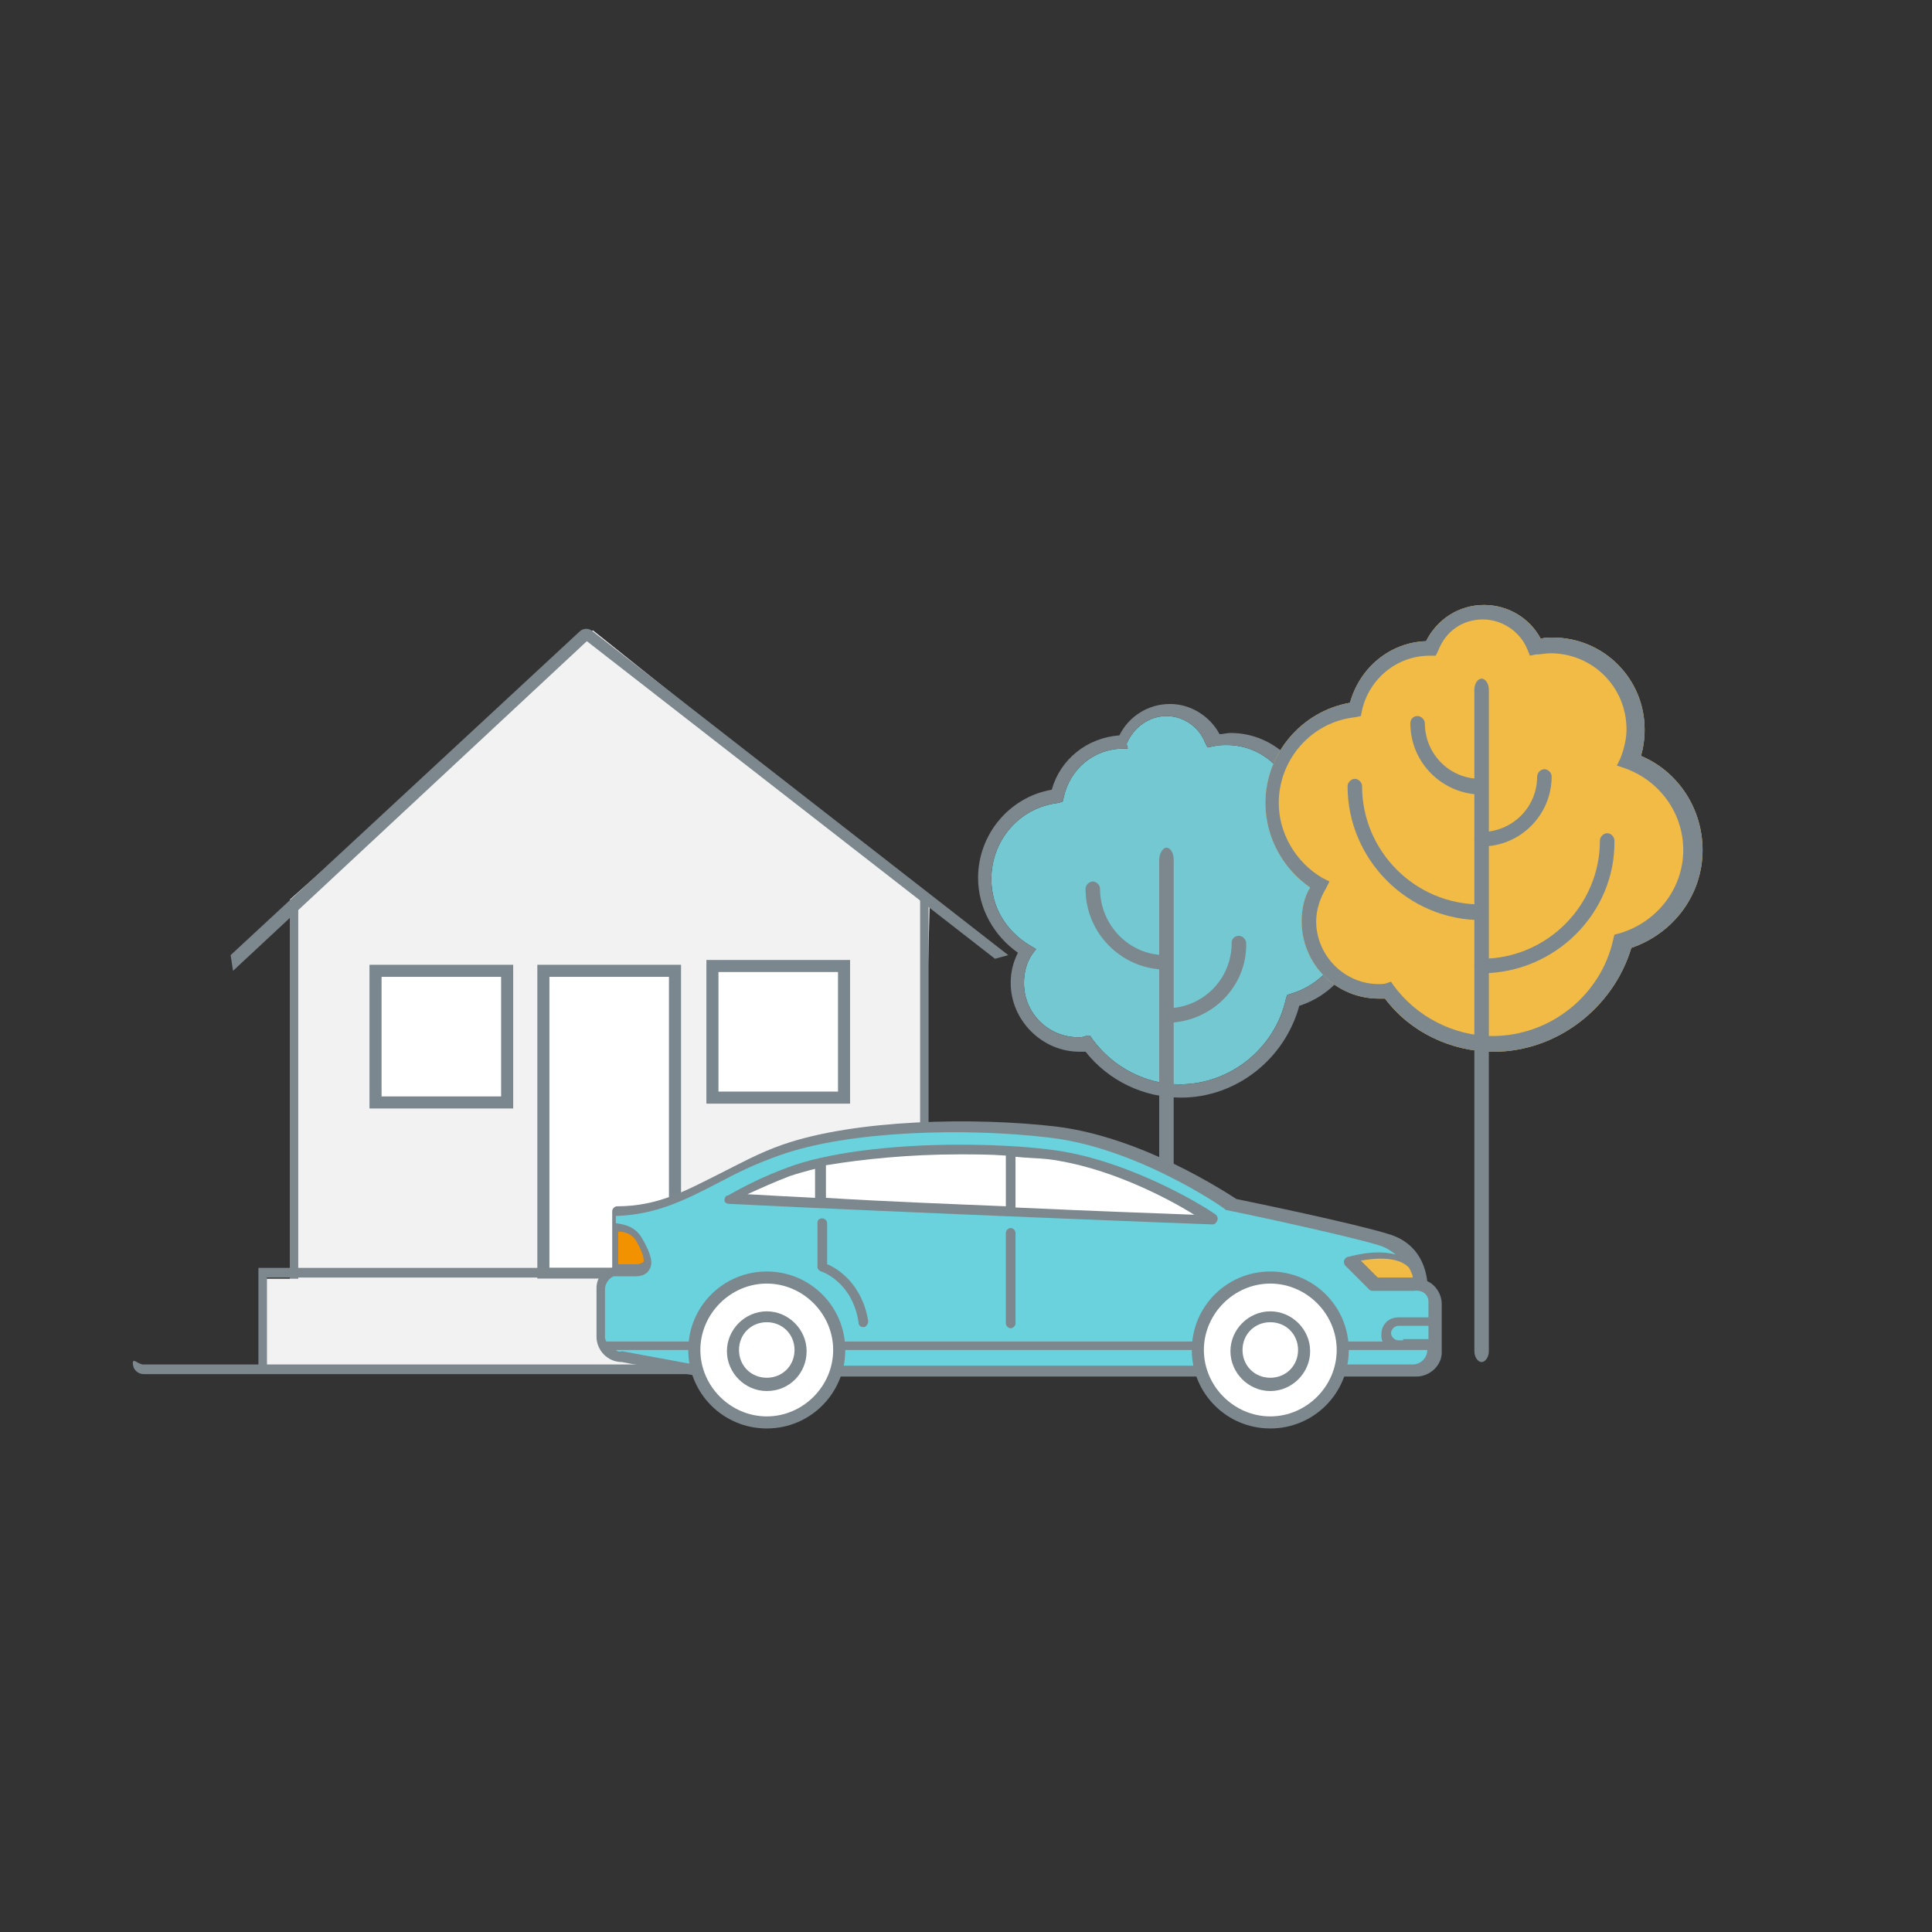 <?xml version="1.0" encoding="utf-8"?>
<!-- Generator: Adobe Illustrator 21.0.2, SVG Export Plug-In . SVG Version: 6.00 Build 0)  -->
<svg version="1.1" xmlns="http://www.w3.org/2000/svg" xmlns:xlink="http://www.w3.org/1999/xlink" x="0px" y="0px"
	 viewBox="0 0 160 160" style="enable-background:new 0 0 160 160;" xml:space="preserve">
<rect x="0" y="0" width="160" height="160" fill="#333333" stroke="none"/>
<style type="text/css">
	.st0{fill-rule:evenodd;clip-rule:evenodd;fill:#F2F2F2;}
	.st1{fill-rule:evenodd;clip-rule:evenodd;fill:#73C8D1;}
	.st2{fill-rule:evenodd;clip-rule:evenodd;fill:none;}
	.st3{fill-rule:evenodd;clip-rule:evenodd;fill:#7C878E;}
	.st4{fill-rule:evenodd;clip-rule:evenodd;fill:#F1BB46;}
	.st5{fill:none;}
	.st6{fill:#7B878E;}
	.st7{fill:#FFFFFF;}
	.st8{fill-rule:evenodd;clip-rule:evenodd;fill:#F39200;}
	.st9{fill-rule:evenodd;clip-rule:evenodd;fill:#69D2DC;}
	.st10{fill-rule:evenodd;clip-rule:evenodd;fill:#FFFFFF;}
	.st11{fill:#7C878E;}
</style>
<g id="Layer_1">
	<polygon class="st0" points="49.1,52.2 77,74.5 76.2,106.3 24,106.3 24,74.5 	"/>
	<path class="st1" d="M90.3,85.8l0.2,0.3c1.7,2.3,4.4,3.7,7.2,3.7c4.2,0,7.9-3,8.8-7.1l0.1-0.3l0.3-0.1c2.7-0.8,4.6-3.2,4.6-6.1
		c0-2.7-1.7-5.1-4.3-6l-0.6-0.2l0.2-0.6c0.3-0.7,0.4-1.4,0.4-2.1c0-3.1-2.5-5.6-5.6-5.6c-0.3,0-0.7,0-1.1,0.1l-0.5,0.1l-0.2-0.4
		c-0.5-1.3-1.8-2.2-3.2-2.2c-1.4,0-2.7,0.9-3.3,2.3L93.4,62H93c-2.4,0-4.4,1.7-4.9,4l-0.1,0.4l-0.4,0.1c-3.2,0.4-5.5,3.1-5.5,6.3
		c0,2.3,1.2,4.3,3.2,5.5l0.5,0.3L85.5,79c-0.5,0.7-0.7,1.6-0.7,2.4c0,2.5,2,4.5,4.5,4.5c0.2,0,0.4,0,0.6-0.1L90.3,85.8z"/>
	<title>WesBank Icons v1_aj</title>
	<path class="st2" d="M90.3,85.8l0.2,0.3c1.7,2.3,4.4,3.7,7.2,3.7c4.2,0,7.9-3,8.8-7.1l0.1-0.3l0.3-0.1c2.7-0.8,4.6-3.2,4.6-6.1
		c0-2.7-1.7-5.1-4.3-6l-0.6-0.2l0.2-0.6c0.3-0.7,0.4-1.4,0.4-2.1c0-3.1-2.5-5.6-5.6-5.6c-0.3,0-0.7,0-1.1,0.1l-0.5,0.1l-0.2-0.4
		c-0.5-1.3-1.8-2.2-3.2-2.2c-1.4,0-2.7,0.9-3.3,2.3L93.4,62H93c-2.4,0-4.4,1.7-4.9,4l-0.1,0.4l-0.4,0.1c-3.2,0.4-5.5,3.1-5.5,6.3
		c0,2.3,1.2,4.3,3.2,5.5l0.5,0.3L85.5,79c-0.5,0.7-0.7,1.6-0.7,2.4c0,2.5,2,4.5,4.5,4.5c0.2,0,0.4,0,0.6-0.1L90.3,85.8z"/>
	<path class="st2" d="M90.3,85.8l0.2,0.3c1.7,2.3,4.4,3.7,7.2,3.7c4.2,0,7.9-3,8.8-7.1l0.1-0.3l0.3-0.1c2.7-0.8,4.6-3.2,4.6-6.1
		c0-2.7-1.7-5.1-4.3-6l-0.6-0.2l0.2-0.6c0.3-0.7,0.4-1.4,0.4-2.1c0-3.1-2.5-5.6-5.6-5.6c-0.3,0-0.7,0-1.1,0.1l-0.5,0.1l-0.2-0.4
		c-0.5-1.3-1.8-2.2-3.2-2.2c-1.4,0-2.7,0.9-3.3,2.3L93.4,62H93c-2.4,0-4.4,1.7-4.9,4l-0.1,0.4l-0.4,0.1c-3.2,0.4-5.5,3.1-5.5,6.3
		c0,2.3,1.2,4.3,3.2,5.5l0.5,0.3L85.5,79c-0.5,0.7-0.7,1.6-0.7,2.4c0,2.5,2,4.5,4.5,4.5c0.2,0,0.4,0,0.6-0.1L90.3,85.8z"/>
	<path class="st3" d="M97.8,90.9c-3.1,0-6-1.4-7.9-3.8c-0.2,0-0.3,0-0.5,0c-3.1,0-5.7-2.6-5.7-5.7c0-0.9,0.2-1.7,0.6-2.5
		c-2-1.4-3.3-3.7-3.3-6.2c0-3.6,2.6-6.7,6.1-7.3c0.7-2.5,2.9-4.3,5.6-4.5c0.8-1.6,2.4-2.6,4.2-2.6c1.7,0,3.3,1,4.1,2.5
		c0.3,0,0.6-0.1,0.9-0.1c3.7,0,6.7,3,6.7,6.7c0,0.7-0.1,1.3-0.3,2c2.7,1.2,4.5,3.9,4.5,6.8c0,3.2-2.1,6.1-5.2,7.1
		C106.4,87.7,102.4,90.9,97.8,90.9z M90.3,85.8l0.2,0.3c1.7,2.3,4.4,3.7,7.2,3.7c4.2,0,7.9-3,8.8-7.1l0.1-0.3l0.3-0.1
		c2.7-0.8,4.6-3.2,4.6-6.1c0-2.7-1.7-5.1-4.3-6l-0.6-0.2l0.2-0.6c0.3-0.7,0.4-1.4,0.4-2.1c0-3.1-2.5-5.6-5.6-5.6
		c-0.3,0-0.7,0-1.1,0.1l-0.5,0.1l-0.2-0.4c-0.5-1.3-1.8-2.2-3.2-2.2c-1.4,0-2.7,0.9-3.3,2.3L93.4,62H93c-2.4,0-4.4,1.7-4.9,4
		l-0.1,0.4l-0.4,0.1c-3.2,0.4-5.5,3.1-5.5,6.3c0,2.3,1.2,4.3,3.2,5.5l0.5,0.3L85.5,79c-0.5,0.7-0.7,1.6-0.7,2.4c0,2.5,2,4.5,4.5,4.5
		c0.2,0,0.4,0,0.6-0.1L90.3,85.8z"/>
	<rect x="104.6" y="50" class="st2" width="36.1" height="37.1"/>
	<path class="st2" d="M115.2,81.3l0.2,0.3c1.9,2.6,5,4.2,8.2,4.2c4.8,0,9-3.4,10-8l0.1-0.4l0.4-0.1c3.1-0.9,5.3-3.7,5.3-6.9
		c0-3.1-2-5.8-4.9-6.8l-0.6-0.2l0.3-0.6c0.3-0.8,0.5-1.6,0.5-2.4c0-3.5-2.8-6.3-6.3-6.3c-0.4,0-0.8,0.1-1.2,0.1l-0.5,0.1l-0.2-0.5
		c-0.6-1.5-2.1-2.5-3.7-2.5c-1.7,0-3.1,1-3.7,2.6l-0.2,0.4h-0.5c-2.7,0-5,1.9-5.6,4.5l-0.1,0.5l-0.5,0.1c-3.6,0.4-6.3,3.5-6.3,7.1
		c0,2.5,1.4,4.9,3.6,6.2l0.6,0.3l-0.3,0.6c-0.5,0.8-0.8,1.8-0.8,2.7c0,2.8,2.3,5.2,5.2,5.2c0.2,0,0.5,0,0.7-0.1L115.2,81.3z"/>
	<rect x="104.6" y="50" class="st2" width="36.1" height="37.1"/>
	<path class="st2" d="M115.2,81.3l0.2,0.3c1.9,2.6,5,4.2,8.2,4.2c4.8,0,9-3.4,10-8l0.1-0.4l0.4-0.1c3.1-0.9,5.3-3.7,5.3-6.9
		c0-3.1-2-5.8-4.9-6.8l-0.6-0.2l0.3-0.6c0.3-0.8,0.5-1.6,0.5-2.4c0-3.5-2.8-6.3-6.3-6.3c-0.4,0-0.8,0.1-1.2,0.1l-0.5,0.1l-0.2-0.5
		c-0.6-1.5-2.1-2.5-3.7-2.5c-1.7,0-3.1,1-3.7,2.6l-0.2,0.4h-0.5c-2.7,0-5,1.9-5.6,4.5l-0.1,0.5l-0.5,0.1c-3.6,0.4-6.3,3.5-6.3,7.1
		c0,2.5,1.4,4.9,3.6,6.2l0.6,0.3l-0.3,0.6c-0.5,0.8-0.8,1.8-0.8,2.7c0,2.8,2.3,5.2,5.2,5.2c0.2,0,0.5,0,0.7-0.1L115.2,81.3z"/>
	<path class="st2" d="M96.6,98.9c-0.3,0-0.6-0.3-0.6-0.6V70.9c0-0.3,0.3-0.6,0.6-0.6s0.6,0.3,0.6,0.6v27.4
		C97.2,98.6,96.9,98.9,96.6,98.9"/>
	<path class="st2" d="M96.6,80.3c-3.7,0-6.7-3-6.7-6.7c0-0.3,0.3-0.6,0.6-0.6s0.6,0.3,0.6,0.6c0,3,2.4,5.5,5.4,5.5
		c0.3,0,0.6,0.3,0.6,0.6C97.2,80,96.9,80.3,96.6,80.3"/>
	<path class="st2" d="M96.6,84.7c-0.3,0-0.6-0.3-0.6-0.6c0-0.3,0.3-0.6,0.6-0.6c3,0,5.4-2.4,5.4-5.4c0-0.4,0.3-0.6,0.6-0.6
		s0.6,0.3,0.6,0.6C103.3,81.7,100.3,84.7,96.6,84.7"/>
	<path class="st2" d="M115.2,81.3l0.2,0.3c1.9,2.6,5,4.2,8.2,4.2c4.8,0,9-3.4,10-8l0.1-0.4l0.4-0.1c3.1-0.9,5.3-3.7,5.3-6.9
		c0-3.1-2-5.8-4.9-6.8l-0.6-0.2l0.3-0.6c0.3-0.8,0.5-1.6,0.5-2.4c0-3.5-2.8-6.3-6.3-6.3c-0.4,0-0.8,0.1-1.2,0.1l-0.5,0.1l-0.2-0.5
		c-0.6-1.5-2.1-2.5-3.7-2.5c-1.7,0-3.1,1-3.7,2.6l-0.2,0.4h-0.5c-2.7,0-5,1.9-5.6,4.5l-0.1,0.5l-0.5,0.1c-3.6,0.4-6.3,3.5-6.3,7.1
		c0,2.5,1.4,4.9,3.6,6.2l0.6,0.3l-0.3,0.6c-0.5,0.8-0.8,1.8-0.8,2.7c0,2.8,2.3,5.2,5.2,5.2c0.2,0,0.5,0,0.7-0.1L115.2,81.3z"/>
	<path class="st4" d="M123.7,87.1c-3.5,0-6.9-1.6-9-4.4c-0.2,0-0.3,0-0.5,0c-3.6,0-6.4-2.9-6.4-6.4c0-1,0.2-2,0.7-2.8
		c-2.3-1.6-3.7-4.2-3.7-7c0-4.1,3-7.6,7-8.3c0.8-2.9,3.3-5,6.3-5.1c0.9-1.8,2.7-3,4.8-3c2,0,3.8,1.1,4.7,2.8c0.3-0.1,0.6-0.1,1-0.1
		c4.2,0,7.6,3.4,7.6,7.6c0,0.8-0.1,1.5-0.3,2.2c3.1,1.3,5.1,4.4,5.1,7.8c0,3.7-2.4,6.9-5.9,8.1C133.6,83.5,128.9,87.1,123.7,87.1"/>
	<path class="st3" d="M96.6,113.3c-0.3,0-0.6-0.4-0.6-1V71.2c0-0.5,0.3-1,0.6-1s0.6,0.4,0.6,1v41.1
		C97.2,112.8,96.9,113.3,96.6,113.3"/>
	<path class="st3" d="M96.6,80.3c-3.7,0-6.7-3-6.7-6.7c0-0.3,0.3-0.6,0.6-0.6s0.6,0.3,0.6,0.6c0,3,2.4,5.5,5.4,5.5
		c0.3,0,0.6,0.3,0.6,0.6C97.2,80,96.9,80.3,96.6,80.3"/>
	<path class="st3" d="M96.6,84.7c-0.3,0-0.6-0.3-0.6-0.6c0-0.3,0.3-0.6,0.6-0.6c3,0,5.4-2.4,5.4-5.4c0-0.4,0.3-0.6,0.6-0.6
		s0.6,0.3,0.6,0.6C103.3,81.7,100.3,84.7,96.6,84.7"/>
	<path class="st3" d="M123.7,87.1c-3.5,0-6.9-1.6-9-4.4c-0.2,0-0.3,0-0.5,0c-3.6,0-6.4-2.9-6.4-6.4c0-1,0.2-2,0.7-2.8
		c-2.3-1.6-3.7-4.2-3.7-7c0-4.1,3-7.6,7-8.3c0.8-2.9,3.3-5,6.3-5.1c0.9-1.8,2.7-3,4.8-3c2,0,3.8,1.1,4.7,2.8c0.3-0.1,0.6-0.1,1-0.1
		c4.2,0,7.6,3.4,7.6,7.6c0,0.8-0.1,1.5-0.3,2.2c3.1,1.3,5.1,4.4,5.1,7.8c0,3.7-2.4,6.9-5.9,8.1C133.6,83.5,128.9,87.1,123.7,87.1z
		 M115.2,81.3l0.2,0.3c1.9,2.6,5,4.2,8.2,4.2c4.8,0,9-3.4,10-8l0.1-0.4l0.4-0.1c3.1-0.9,5.3-3.7,5.3-6.9c0-3.1-2-5.8-4.9-6.8
		l-0.6-0.2l0.3-0.6c0.3-0.8,0.5-1.6,0.5-2.4c0-3.5-2.8-6.3-6.3-6.3c-0.4,0-0.8,0.1-1.2,0.1l-0.5,0.1l-0.2-0.5
		c-0.6-1.5-2.1-2.5-3.7-2.5c-1.7,0-3.1,1-3.7,2.6l-0.2,0.4h-0.5c-2.7,0-5,1.9-5.6,4.5l-0.1,0.5l-0.5,0.1c-3.6,0.4-6.3,3.5-6.3,7.1
		c0,2.5,1.4,4.9,3.6,6.2l0.6,0.3l-0.3,0.6c-0.5,0.8-0.8,1.8-0.8,2.7c0,2.8,2.3,5.2,5.2,5.2c0.2,0,0.5,0,0.7-0.1L115.2,81.3z"/>
	<path class="st3" d="M122.7,112.8c-0.3,0-0.6-0.4-0.6-0.9V57.1c0-0.5,0.3-0.9,0.6-0.9c0.3,0,0.6,0.4,0.6,0.9v54.8
		C123.3,112.4,123,112.8,122.7,112.8"/>
	<path class="st3" d="M122.7,65.8c-3.2,0-5.9-2.6-5.9-5.9c0-0.4,0.3-0.6,0.6-0.6c0.3,0,0.6,0.3,0.6,0.6c0,2.5,2,4.6,4.6,4.6
		c0.3,0,0.6,0.3,0.6,0.6C123.3,65.5,123,65.8,122.7,65.8"/>
	<path class="st3" d="M122.7,70.1c-0.3,0-0.6-0.3-0.6-0.6c0-0.3,0.3-0.6,0.6-0.6c2.5,0,4.6-2,4.6-4.6c0-0.3,0.3-0.6,0.6-0.6
		c0.3,0,0.6,0.3,0.6,0.6C128.5,67.5,125.9,70.1,122.7,70.1"/>
	<path class="st3" d="M122.7,76.2c-6.1,0-11.1-5-11.1-11.1c0-0.3,0.3-0.6,0.6-0.6c0.3,0,0.6,0.3,0.6,0.6c0,5.4,4.4,9.8,9.8,9.8
		c0.3,0,0.6,0.3,0.6,0.6C123.3,75.9,123,76.2,122.7,76.2"/>
	<path class="st3" d="M122.7,80.6c-0.3,0-0.6-0.3-0.6-0.6s0.3-0.6,0.6-0.6c5.4,0,9.8-4.4,9.8-9.8c0-0.3,0.3-0.6,0.6-0.6
		c0.3,0,0.6,0.3,0.6,0.6C133.8,75.6,128.8,80.6,122.7,80.6"/>
	<rect x="11" y="50" class="st5" width="130" height="70"/>
	<rect x="22" y="106.8" class="st2" width="56.5" height="5.5"/>
	<rect x="11" y="50" class="st5" width="130" height="70"/>
	<polygon class="st2" points="48,52.3 24,74.5 25.7,106.3 77.9,107.2 75.2,74.5 	"/>
	<rect x="11" y="50" class="st5" width="130" height="70"/>
	<rect x="11" y="50" class="st5" width="130" height="70"/>
	<path class="st3" d="M82.4,79.4L48.6,53.1L19.3,80.4l-0.2-1.3L48,52.3c0.3-0.3,0.8-0.3,1.1,0l34.4,26.8L82.4,79.4z"/>
	<rect x="11" y="50" class="st5" width="130" height="70"/>
	<rect x="24" y="74.5" class="st3" width="0.7" height="31.8"/>
	<rect x="11" y="50" class="st5" width="130" height="70"/>
	<rect x="76.2" y="74.5" class="st3" width="0.7" height="31.8"/>
	<rect x="11" y="50" class="st5" width="130" height="70"/>
	<rect x="31.1" y="80.4" class="st2" width="10.9" height="10.9"/>
	<rect x="30.6" y="79.9" class="st6" width="11.9" height="11.9"/>
	<rect x="31.6" y="80.9" class="st7" width="9.9" height="9.9"/>
	<rect x="11" y="50" class="st5" width="130" height="70"/>
	<rect x="11" y="50" class="st5" width="130" height="70"/>
	<rect x="45" y="80.4" class="st2" width="10.9" height="26.3"/>
	<rect x="44.5" y="79.9" class="st6" width="11.9" height="26"/>
	<rect x="45.5" y="80.9" class="st7" width="9.9" height="24.1"/>
	<rect x="11" y="50" class="st5" width="130" height="70"/>
	<rect x="11" y="50" class="st5" width="130" height="70"/>
	<rect x="59" y="80" class="st2" width="10.9" height="10.9"/>
	<rect x="58.5" y="79.5" class="st6" width="11.9" height="11.9"/>
	<rect x="59.5" y="80.5" class="st7" width="9.9" height="9.9"/>
	<rect x="11" y="50" class="st5" width="130" height="70"/>
	<rect x="11" y="50" class="st5" width="130" height="70"/>
	<polygon class="st3" points="79.6,113.3 78.9,113.3 78.9,105.8 22.1,105.8 22.1,113.3 21.4,113.3 21.4,105 79.6,105 	"/>
	<rect x="11" y="50" class="st5" width="130" height="70"/>
	<rect x="11" y="50" class="st5" width="130" height="70"/>
	<rect x="11" y="50" class="st5" width="130" height="70"/>
	<rect x="11" y="50" class="st5" width="130" height="70"/>
	<rect x="11" y="50" class="st5" width="130" height="70"/>
	<rect x="11" y="50" class="st5" width="130" height="70"/>
	<rect x="11" y="50" class="st5" width="130" height="70"/>
	<rect x="11" y="50" class="st5" width="130" height="70"/>
	<rect x="11" y="50" class="st5" width="130" height="70"/>
	<rect x="11" y="50" class="st5" width="130" height="70"/>
	<rect x="11" y="50" class="st5" width="130" height="70"/>
	<rect x="11" y="50" class="st5" width="130" height="70"/>
	<path class="st2" d="M103.7,106.5c-0.1,0-0.3-0.1-0.3-0.2c-1.1-1.8-2-2.5-2-2.5c-0.2-0.1-0.2-0.4-0.1-0.6c0.1-0.2,0.4-0.2,0.6-0.1
		c0,0,1,0.8,2.2,2.8c0.1,0.2,0,0.4-0.1,0.6C103.8,106.5,103.8,106.5,103.7,106.5"/>
	<rect x="11" y="50" class="st5" width="130" height="70"/>
	<rect x="22.1" y="105.9" class="st0" width="56.8" height="7.2"/>
	<path class="st3" d="M11.9,113.8c-0.5,0-0.9-0.4-0.9-0.9c0-0.5,0.4,0.1,0.9,0.1h78.1c0.5,0,0.9-0.6,0.9-0.1c0,0.5-0.4,0.9-0.9,0.9
		H11.9z"/>
</g>
<g id="Layer_2">
</g>
<g id="Layer_3">
	<g>
		<path class="st2" d="M101.3,111.9c0,2,1.6,3.6,3.6,3.6c2,0,3.6-1.6,3.6-3.6s-1.6-3.6-3.6-3.6C102.9,108.3,101.3,109.9,101.3,111.9
			 M102.1,111.9c0-1.6,1.3-2.8,2.8-2.8c1.5,0,2.8,1.3,2.8,2.8c0,1.5-1.3,2.8-2.8,2.8C103.3,114.7,102.1,113.4,102.1,111.9"/>
	</g>
	<g>
		<path class="st2" d="M60.4,111.9c0,2,1.6,3.6,3.6,3.6c2,0,3.6-1.6,3.6-3.6s-1.6-3.6-3.6-3.6C62,108.3,60.4,109.9,60.4,111.9
			 M61.2,111.9c0-1.6,1.3-2.8,2.8-2.8c1.5,0,2.8,1.3,2.8,2.8c0,1.5-1.3,2.8-2.8,2.8C62.5,114.7,61.2,113.4,61.2,111.9"/>
	</g>
	<path class="st3" d="M49.4,106.7v4c0,1.1,0.9,2.1,2.1,2.1l6.5,1.2l0.6,0c0.8,2.2,3,3.8,5.5,3.8c2.5,0,4.6-1.6,5.5-3.8h30
		c0.8,2.2,2.9,3.8,5.5,3.8c2.5,0,4.6-1.6,5.5-3.8h6.7c1.1,0,2.1-0.9,2.1-2v-4c0-0.8-0.5-1.6-1.2-1.9c-0.1-0.8-0.5-3.1-3.2-3.9
		c-2.9-0.9-11.6-2.7-12.6-2.9c-0.8-0.5-7.7-5.1-14.9-6c-6.8-0.8-16.7-0.6-22.7,1.5c-2,0.7-3.6,1.6-5.2,2.4c-2.8,1.4-5.1,2.7-8.5,2.7
		c-0.2,0-0.4,0.2-0.4,0.4v4.7c0,0-0.1,0-0.1,0.1C49.8,105.3,49.4,105.9,49.4,106.7"/>
	<g>
		<path class="st8" d="M51.2,104.8V102c0.4,0,1.1,0.1,1.5,0.8c0.7,1.2,0.6,1.6,0.6,1.7c-0.1,0.1-0.4,0.2-0.5,0.2H51.2z"/>
	</g>
	<g>
		<path class="st4" d="M117,105.8h-2.9l-1.4-1.4c1.1-0.2,3.1-0.4,4,0.6C116.9,105.4,117,105.6,117,105.8"/>
	</g>
	<path class="st9" d="M118.3,107.8v1.3h-2.5c-0.8,0-1.4,0.6-1.4,1.4c0,0.2,0,0.4,0.1,0.6h-3.9c-0.4-2.8-2.8-5-5.8-5
		c-2.9,0-5.3,2.2-5.8,5H69.8c-0.4-2.8-2.8-5-5.8-5c-2.9,0-5.3,2.2-5.8,5h-8c0-0.1-0.1-0.2-0.1-0.3v-4c0-0.5,0.3-0.9,0.7-1.1h1.8
		c0.6,0,1-0.2,1.2-0.6c0.3-0.5,0.1-1.3-0.6-2.5c-0.6-1.1-1.6-1.2-2.2-1.3v-0.6c3.3-0.1,5.7-1.3,8.4-2.7c1.5-0.8,3.1-1.6,5.1-2.3
		c5.8-2.1,15.6-2.3,22.3-1.5c7.3,0.8,14.5,5.8,14.6,5.9c0,0,0.1,0.1,0.1,0.1c0.1,0,9.6,2,12.6,2.9c0.7,0.2,1.1,0.5,1.5,0.8
		c-1.8-0.5-3.9,0.2-4,0.2c-0.1,0-0.2,0.1-0.3,0.3c0,0.1,0,0.3,0.1,0.4l2,2c0.1,0.1,0.2,0.1,0.3,0.1h3.4
		C117.9,106.8,118.3,107.3,118.3,107.8"/>
	<path class="st9" d="M116.2,111h-0.4c-0.3,0-0.6-0.3-0.6-0.6c0-0.3,0.3-0.6,0.6-0.6h2.5v1.1H116.2z"/>
	<g>
		<path class="st9" d="M110.6,113.1c0.1-0.4,0.1-0.8,0.1-1.2c0,0,0,0,0-0.1h5h0.4h2.1v0c0,0.7-0.6,1.2-1.2,1.2H110.6z"/>
	</g>
	<g>
		<path class="st9" d="M69.7,113.1c0.1-0.4,0.1-0.8,0.1-1.2c0,0,0,0,0-0.1h29.2c0,0,0,0,0,0.1c0,0.4,0,0.8,0.1,1.2H69.7z"/>
	</g>
	<g>
		<path class="st9" d="M51,111.8h7.2c0,0,0,0,0,0.1c0,0.4,0,0.8,0.1,1.2H58l-6.5-1.2C51.3,112,51.1,111.9,51,111.8"/>
	</g>
	<g>
		<path class="st3" d="M100.8,101.1c0.1-0.2,0-0.4-0.1-0.5c-1.4-1-7.7-4.7-13.8-5.4c-2.4-0.3-5-0.4-7.5-0.4
			c-5.7,0-11.1,0.7-14.2,1.9c-1.9,0.7-3.5,1.5-4.9,2.3C60.1,99,60,99.2,60,99.4c0,0.2,0.2,0.3,0.4,0.3c14,0.7,39.7,1.7,40,1.7h0
			C100.6,101.4,100.7,101.3,100.8,101.1"/>
	</g>
	<g>
		<path class="st10" d="M65.4,97.4c0.6-0.2,1.3-0.4,2.1-0.6v2.4c-2-0.1-3.9-0.2-5.6-0.3C63,98.4,64.1,97.9,65.4,97.4"/>
	</g>
	<g>
		<path class="st10" d="M79.4,95.6c1.3,0,2.6,0,3.9,0.1v4.2c-4.8-0.2-10.1-0.4-14.9-0.7v-2.7C71.4,96,75.3,95.6,79.4,95.6"/>
	</g>
	<g>
		<path class="st10" d="M98.9,100.6c-2.6-0.1-8.3-0.3-14.8-0.6v-4.2c0.9,0.1,1.8,0.1,2.7,0.2C91.6,96.6,96.5,99.1,98.9,100.6"/>
	</g>
	<g>
		<path class="st3" d="M83.7,101.7c0.2,0,0.4,0.2,0.4,0.4v7.5c0,0.2-0.2,0.4-0.4,0.4c-0.2,0-0.4-0.2-0.4-0.4v-7.5
			C83.3,101.9,83.5,101.7,83.7,101.7"/>
	</g>
	<g>
		<path class="st2" d="M103.7,105.5c-0.1,0-0.3-0.1-0.3-0.2c-1.1-1.8-2-2.5-2-2.5c-0.2-0.1-0.2-0.4-0.1-0.6c0.1-0.2,0.4-0.2,0.6-0.1
			c0,0,1,0.8,2.2,2.8c0.1,0.2,0,0.4-0.1,0.6C103.8,105.5,103.8,105.5,103.7,105.5"/>
	</g>
	<g>
		<path class="st3" d="M68.1,100.9c0.2,0,0.4,0.2,0.4,0.4v3.4c0.8,0.3,2.9,1.6,3.4,4.7c0,0.2-0.1,0.4-0.3,0.5c0,0,0,0-0.1,0
			c-0.2,0-0.4-0.1-0.4-0.4c-0.5-3.3-3-4.2-3.1-4.2c-0.2-0.1-0.3-0.2-0.3-0.4v-3.7C67.7,101.1,67.8,100.9,68.1,100.9"/>
	</g>
	<g>
		<path class="st2" d="M58.2,111.9c0-3.2,2.6-5.9,5.9-5.9c3.2,0,5.9,2.6,5.9,5.9c0,3.2-2.6,5.9-5.9,5.9
			C60.9,117.8,58.2,115.1,58.2,111.9"/>
	</g>
	<g>
		<g>
			<ellipse class="st7" cx="63.5" cy="111.8" rx="6" ry="6"/>
			<path class="st11" d="M63.5,118.3c-3.6,0-6.5-2.9-6.5-6.5s2.9-6.5,6.5-6.5s6.5,2.9,6.5,6.5S67.1,118.3,63.5,118.3z M63.5,106.3
				c-3,0-5.5,2.5-5.5,5.5s2.5,5.5,5.5,5.5c3,0,5.5-2.5,5.5-5.5S66.5,106.3,63.5,106.3z"/>
		</g>
		<g>
			<circle class="st7" cx="63.5" cy="111.8" r="2.8"/>
			<path class="st11" d="M63.5,115.2c-1.8,0-3.3-1.5-3.3-3.3s1.5-3.3,3.3-3.3s3.3,1.5,3.3,3.3S65.4,115.2,63.5,115.2z M63.5,109.5
				c-1.3,0-2.3,1-2.3,2.3s1,2.3,2.3,2.3s2.3-1,2.3-2.3S64.8,109.5,63.5,109.5z"/>
		</g>
	</g>
	<g>
		<g>
			<ellipse class="st7" cx="105.2" cy="111.8" rx="6" ry="6"/>
			<path class="st11" d="M105.2,118.3c-3.6,0-6.5-2.9-6.5-6.5s2.9-6.5,6.5-6.5s6.5,2.9,6.5,6.5S108.8,118.3,105.2,118.3z
				 M105.2,106.3c-3,0-5.5,2.5-5.5,5.5s2.5,5.5,5.5,5.5c3,0,5.5-2.5,5.5-5.5S108.2,106.3,105.2,106.3z"/>
		</g>
		<g>
			<circle class="st7" cx="105.2" cy="111.8" r="2.8"/>
			<path class="st11" d="M105.2,115.2c-1.8,0-3.3-1.5-3.3-3.3s1.5-3.3,3.3-3.3s3.3,1.5,3.3,3.3S107,115.2,105.2,115.2z M105.2,109.5
				c-1.3,0-2.3,1-2.3,2.3s1,2.3,2.3,2.3s2.3-1,2.3-2.3S106.5,109.5,105.2,109.5z"/>
		</g>
	</g>
</g>
</svg>

